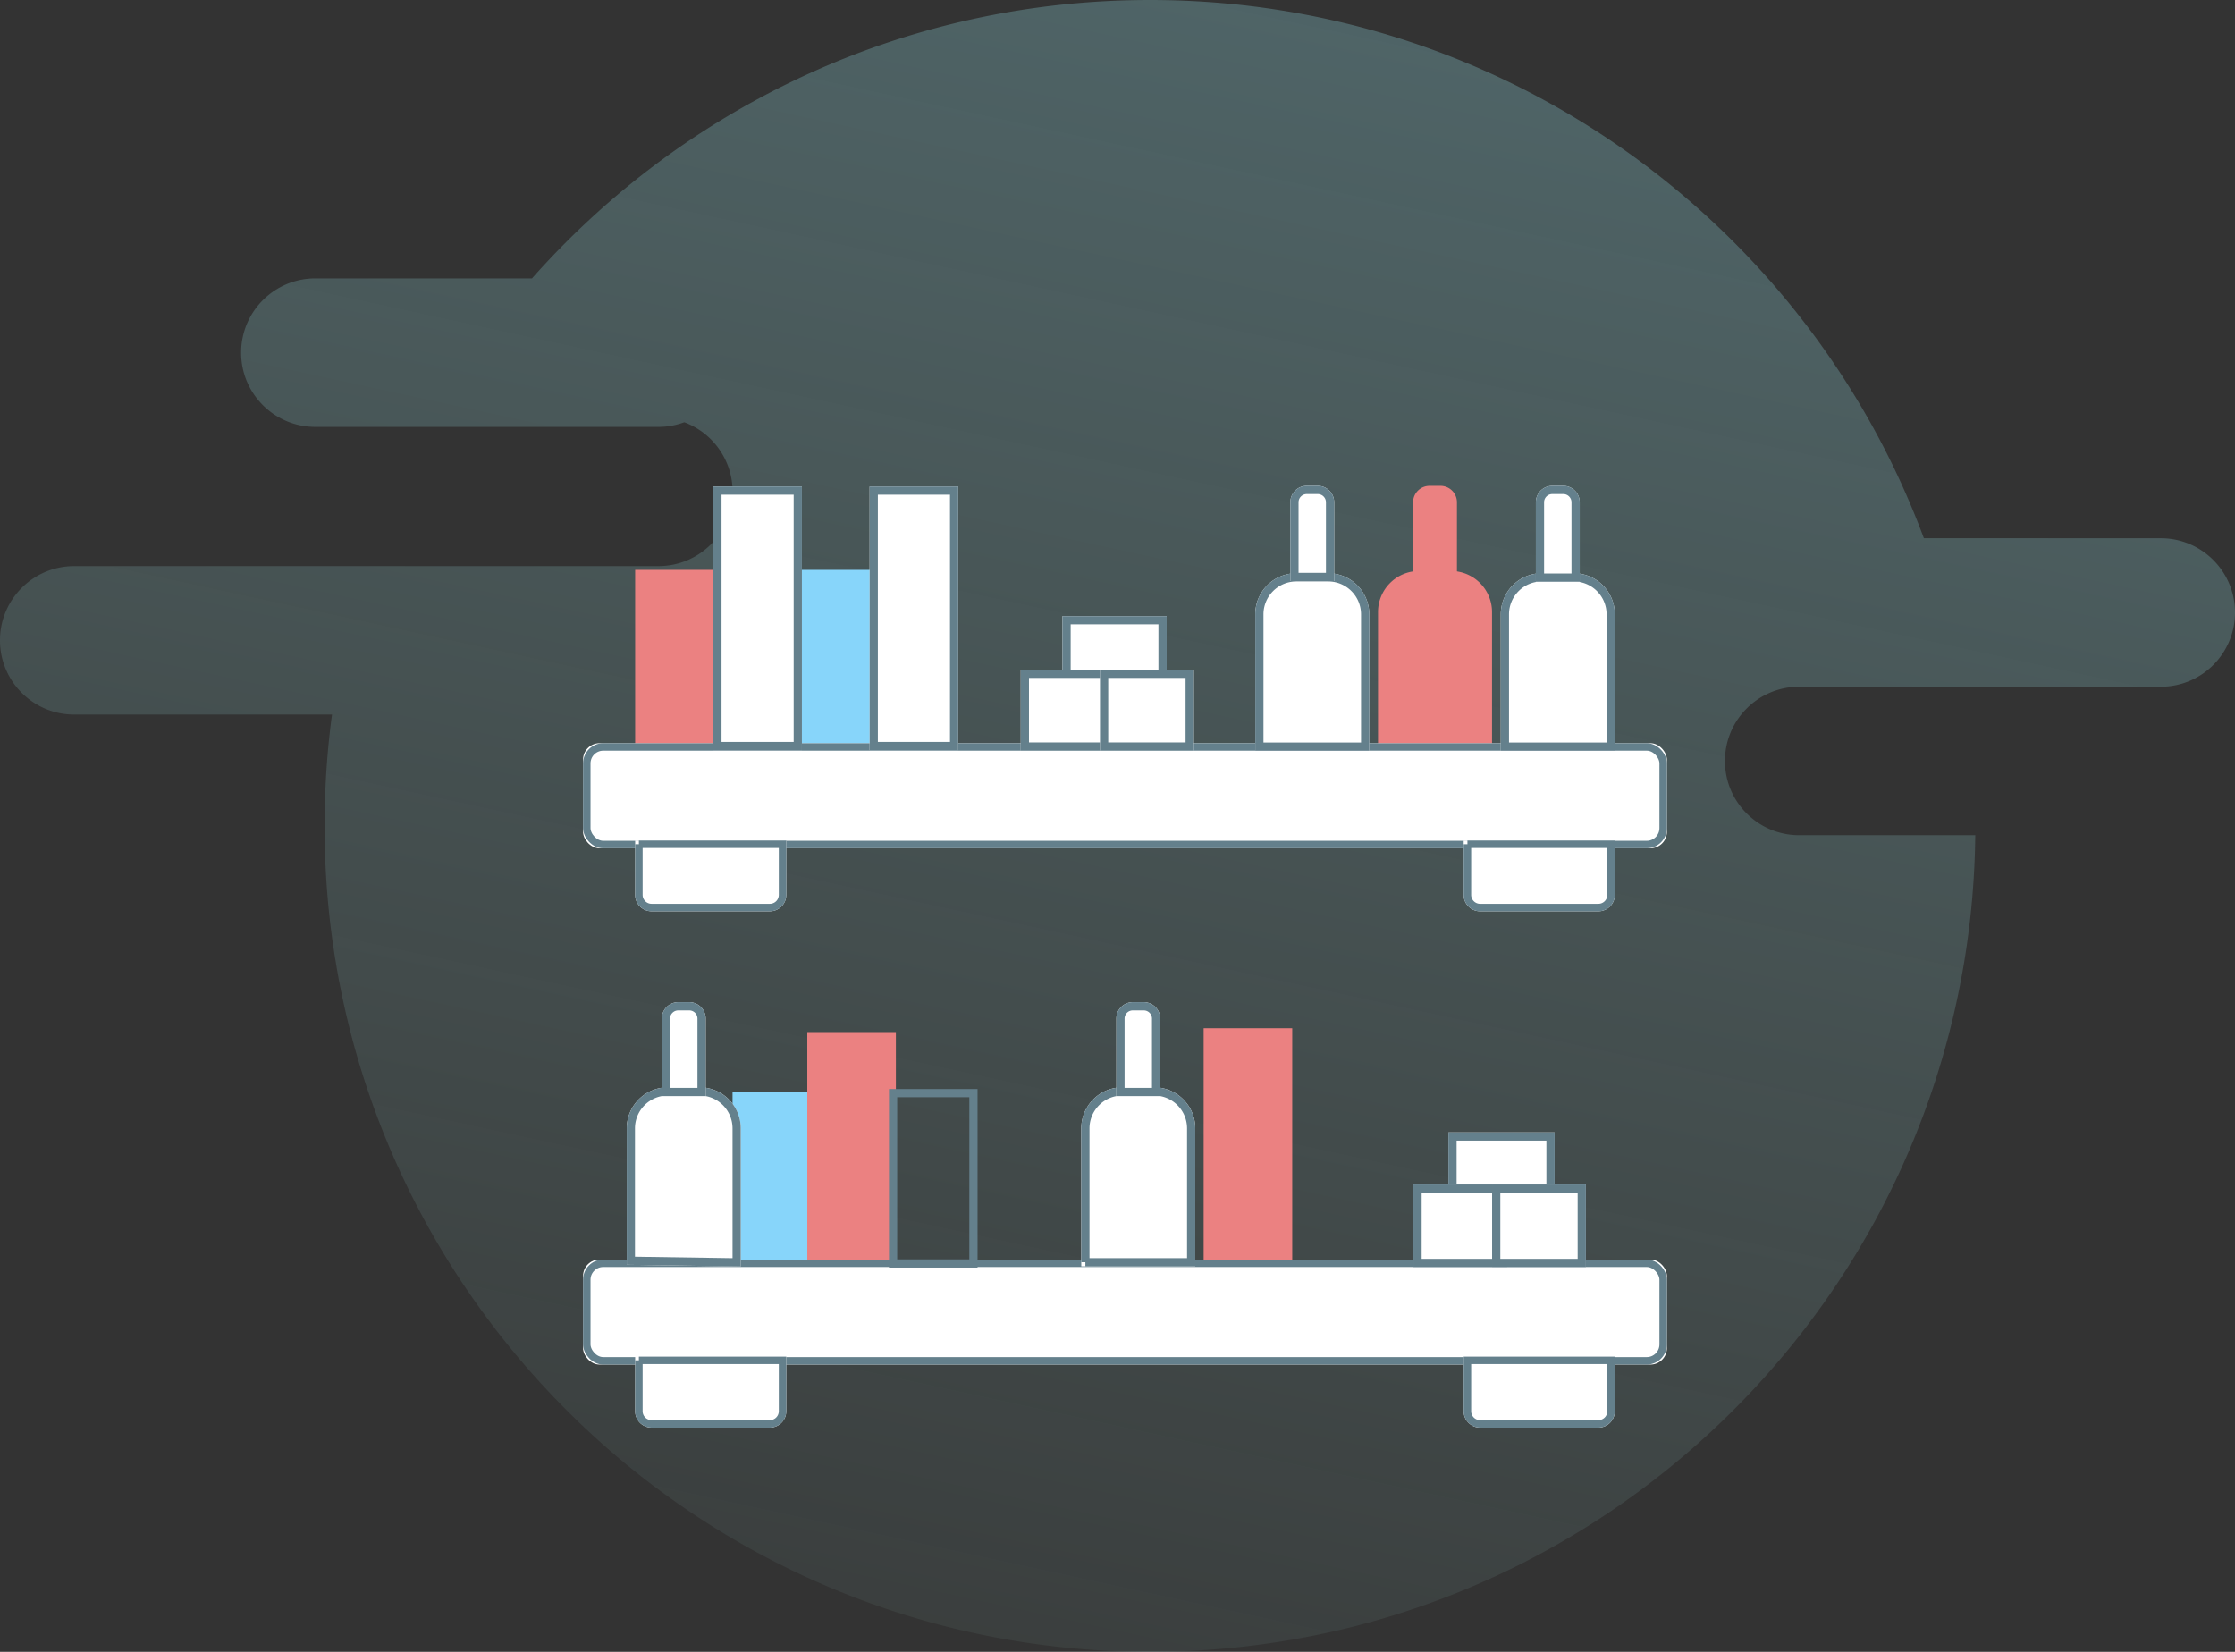 <svg xmlns="http://www.w3.org/2000/svg" xmlns:xlink="http://www.w3.org/1999/xlink" width="299" height="221" viewBox="0 0 299 221">
    <rect x="0" y="0" width="299" height="221" fill="#333333" stroke="none"/>
    <defs>
        <linearGradient id="a" x1="169.961%" x2="38.532%" y1="-324.054%" y2="125.543%">
            <stop offset="0%" stop-color="#44C0FF"/>
            <stop offset="100%" stop-color="#B9F9F0" stop-opacity="0"/>
        </linearGradient>
        <rect id="b" width="145" height="14.054" y="34.433" rx="2.2"/>
        <path id="c" d="M17.428.086h11.85v35.275h-11.85z"/>
        <path id="d" d="M38.341.086h11.851v35.275h-11.85z"/>
        <path id="e" d="M64.135 17.427h13.942v9.135H64.135z"/>
        <path id="f" d="M58.558 24.595h12.548v10.832H58.558z"/>
        <path id="g" d="M69.159 24.595h12.548v10.832H69.159z"/>
        <path id="h" d="M5.5 11.692h4.252a5.5 5.5 0 0 1 5.5 5.5V35.44H0V17.192a5.5 5.5 0 0 1 5.5-5.5z"/>
        <path id="i" d="M6.893 0h1.466a2.2 2.2 0 0 1 2.2 2.2v10.539H4.693V2.2a2.2 2.2 0 0 1 2.2-2.2z"/>
        <path id="j" d="M5.5 11.692h4.252a5.5 5.5 0 0 1 5.5 5.5V35.44H0V17.192a5.5 5.5 0 0 1 5.5-5.5z"/>
        <path id="k" d="M6.893 0h1.466a2.2 2.2 0 0 1 2.2 2.2v10.63H4.693V2.2a2.2 2.2 0 0 1 2.2-2.2z"/>
        <path id="l" d="M6.971 47.454h20.216v7.266a2.2 2.2 0 0 1-2.2 2.2H9.171a2.2 2.2 0 0 1-2.2-2.2v-7.266z"/>
        <path id="m" d="M117.813 47.454h20.216v7.266a2.2 2.2 0 0 1-2.2 2.2h-15.817a2.2 2.2 0 0 1-2.2-2.2v-7.266z"/>
        <rect id="n" width="145" height="14.054" y="34.433" rx="2.2"/>
        <path id="o" d="M5.5 11.389h4.252a5.5 5.5 0 0 1 5.5 5.5v18.476L0 35.135V16.89a5.5 5.5 0 0 1 5.5-5.5z"/>
        <path id="p" d="M6.893 0h1.466a2.2 2.2 0 0 1 2.2 2.2v10.362H4.693V2.2a2.2 2.2 0 0 1 2.2-2.2z"/>
        <path id="q" d="M5.5 11.389h4.252a5.5 5.5 0 0 1 5.5 5.5v18.458H0V16.89a5.5 5.5 0 0 1 5.5-5.5z"/>
        <path id="r" d="M6.893 0h1.466a2.2 2.2 0 0 1 2.2 2.2v10.362H4.693V2.2a2.2 2.2 0 0 1 2.2-2.2z"/>
        <path id="s" d="M115.766 17.424h14.212v9.135h-14.212z"/>
        <path id="t" d="M111.089 24.394h12.548V35.44h-12.548z"/>
        <path id="u" d="M121.613 24.394h12.548V35.44h-12.548z"/>
        <path id="v" d="M6.971 47.422h20.216v7.298a2.2 2.2 0 0 1-2.2 2.2H9.171a2.2 2.2 0 0 1-2.2-2.2v-7.298z"/>
        <path id="w" d="M117.813 47.422h20.216v7.298a2.2 2.2 0 0 1-2.2 2.2h-15.817a2.2 2.2 0 0 1-2.2-2.2v-7.298z"/>
    </defs>
    <g fill="none" fill-rule="evenodd">
        <path d="M-1-40h300v300H-1z"/>
        <path fill="url(#a)" d="M264.255 111.742C263.59 172.197 214.41 221 153.842 221 92.86 221 43.423 171.527 43.423 110.5c0-5.053.34-10.026.995-14.899H9.933C4.447 95.601 0 91.154 0 85.67c0-5.486 4.447-9.933 9.933-9.933h78.146c5.486 0 9.933-4.447 9.933-9.933a9.936 9.936 0 0 0-6.468-9.311 9.912 9.912 0 0 1-3.464.62H42.19c-5.486 0-9.933-4.447-9.933-9.932 0-5.486 4.447-9.933 9.933-9.933H71.17C91.401 14.401 120.941 0 153.842 0 201.3 0 241.763 29.96 257.38 72.011h31.688c5.486 0 9.933 4.447 9.933 9.933 0 5.485-4.447 9.932-9.933 9.932h-48.371c-5.486 0-9.933 4.447-9.933 9.933s4.447 9.933 9.933 9.933h23.559z"/>
        <path fill="#EB8181" d="M84.971 76.243h11.851v23.892H84.971z"/>
        <path fill="#87D5FA" d="M105.885 76.243h11.851v23.892h-11.851z"/>
        <path fill="#EB8181" d="M189.853 76.389h4.251a5.5 5.5 0 0 1 5.5 5.5v18.247h-15.251V81.889a5.5 5.5 0 0 1 5.5-5.5z"/>
        <path fill="#EB8181" d="M191.245 65h1.466a2.2 2.2 0 0 1 2.2 2.2v10.357h-5.866V67.2a2.2 2.2 0 0 1 2.2-2.2z"/>
        <g transform="translate(78 65)">
            <use fill="#FFF" xlink:href="#b"/>
            <rect width="144" height="13.054" x=".5" y="34.933" stroke="#64808C" rx="2.2"/>
        </g>
        <g transform="translate(78 65)">
            <use fill="#FFF" xlink:href="#c"/>
            <path stroke="#64808C" stroke-width="1.1" d="M17.978.636v34.175h10.75V.636h-10.75z"/>
        </g>
        <g transform="translate(78 65)">
            <use fill="#FFF" xlink:href="#d"/>
            <path stroke="#64808C" stroke-width="1.1" d="M38.891.636v34.175h10.751V.636h-10.75z"/>
        </g>
        <g transform="translate(78 65)">
            <use fill="#FFF" xlink:href="#e"/>
            <path stroke="#64808C" stroke-width="1.1" d="M64.685 17.977h12.842v8.035H64.685z"/>
        </g>
        <g transform="translate(78 65)">
            <use fill="#FFF" xlink:href="#f"/>
            <path stroke="#64808C" stroke-width="1.1" d="M59.108 25.145v9.732h11.448v-9.732H59.108z"/>
        </g>
        <g transform="translate(78 65)">
            <use fill="#FFF" xlink:href="#g"/>
            <path stroke="#64808C" stroke-width="1.1" d="M69.709 25.145v9.732h11.448v-9.732H69.709z"/>
        </g>
        <g transform="translate(167.928 65)">
            <use fill="#FFF" xlink:href="#h"/>
            <path stroke="#64808C" stroke-width="1.1" d="M.55 34.89h14.152V17.191a4.95 4.95 0 0 0-4.95-4.95H5.5a4.95 4.95 0 0 0-4.95 4.95V34.89z"/>
        </g>
        <g transform="translate(167.928 65)">
            <use fill="#FFF" xlink:href="#i"/>
            <path stroke="#64808C" stroke-width="1.1" d="M5.243 12.189h4.766V2.2A1.65 1.65 0 0 0 8.359.55H6.893a1.65 1.65 0 0 0-1.65 1.65v9.989z"/>
        </g>
        <g>
            <g transform="translate(200.777 65)">
                <use fill="#FFF" xlink:href="#j"/>
                <path stroke="#64808C" stroke-width="1.1" d="M.55 34.89h14.152V17.191a4.95 4.95 0 0 0-4.95-4.95H5.5a4.95 4.95 0 0 0-4.95 4.95V34.89z"/>
            </g>
            <g transform="translate(200.777 65)">
                <use fill="#FFF" xlink:href="#k"/>
                <path stroke="#64808C" stroke-width="1.1" d="M5.243 12.28h4.766V2.2A1.65 1.65 0 0 0 8.359.55H6.893a1.65 1.65 0 0 0-1.65 1.65v10.08z"/>
            </g>
        </g>
        <g transform="translate(78 65)">
            <use fill="#FFF" xlink:href="#l"/>
            <path stroke="#64808C" d="M7.471 47.954v6.766a1.7 1.7 0 0 0 1.7 1.7h15.817a1.7 1.7 0 0 0 1.7-1.7v-6.766H7.47z"/>
        </g>
        <g transform="translate(78 65)">
            <use fill="#FFF" xlink:href="#m"/>
            <path stroke="#64808C" d="M118.313 47.954v6.766a1.7 1.7 0 0 0 1.7 1.7h15.816a1.7 1.7 0 0 0 1.7-1.7v-6.766h-19.216z"/>
        </g>
        <g>
            <path fill="#87D5FA" d="M98 146.08h11.851v23.892H98z"/>
            <path fill="#EB8181" d="M161.024 137.565h11.851v31.622h-11.851zM108 138.08h11.851v31.622H108z"/>
            <g transform="translate(78 134.08)">
                <use fill="#FFF" xlink:href="#n"/>
                <rect width="144" height="13.054" x=".5" y="34.933" stroke="#64808C" rx="2.2"/>
            </g>
            <g transform="translate(83.847 134.08)">
                <use fill="#FFF" xlink:href="#o"/>
                <path stroke="#64808C" stroke-width="1.1" d="M.55 34.594l14.152.213V16.889a4.95 4.95 0 0 0-4.95-4.95H5.5a4.95 4.95 0 0 0-4.95 4.95v17.705z"/>
            </g>
            <g transform="translate(83.847 134.08)">
                <use fill="#FFF" xlink:href="#p"/>
                <path stroke="#64808C" stroke-width="1.1" d="M5.243 12.012h4.766V2.2A1.65 1.65 0 0 0 8.359.55H6.893a1.65 1.65 0 0 0-1.65 1.65v9.812z"/>
            </g>
            <g transform="translate(144.653 134.08)">
                <use fill="#FFF" xlink:href="#q"/>
                <path stroke="#64808C" stroke-width="1.1" d="M.55 34.797h14.152V16.89a4.95 4.95 0 0 0-4.95-4.95H5.5a4.95 4.95 0 0 0-4.95 4.95v17.908z"/>
            </g>
            <g transform="translate(144.653 134.08)">
                <use fill="#FFF" xlink:href="#r"/>
                <path stroke="#64808C" stroke-width="1.1" d="M5.243 12.012h4.766V2.2A1.65 1.65 0 0 0 8.359.55H6.893a1.65 1.65 0 0 0-1.65 1.65v9.812z"/>
            </g>
            <path stroke="#64808C" stroke-width="1.1" d="M119.477 146.247v22.792h10.751v-22.792h-10.75z"/>
            <g transform="translate(78 134.08)">
                <use fill="#FFF" xlink:href="#s"/>
                <path stroke="#64808C" stroke-width="1.1" d="M116.316 17.974h13.112v8.035h-13.112z"/>
            </g>
            <g transform="translate(78 134.08)">
                <use fill="#FFF" xlink:href="#t"/>
                <path stroke="#64808C" stroke-width="1.1" d="M111.639 24.944v9.945h11.448v-9.945h-11.448z"/>
            </g>
            <g transform="translate(78 134.08)">
                <use fill="#FFF" xlink:href="#u"/>
                <path stroke="#64808C" stroke-width="1.1" d="M122.163 24.944v9.945h11.448v-9.945h-11.448z"/>
            </g>
            <g transform="translate(78 134.08)">
                <use fill="#FFF" xlink:href="#v"/>
                <path stroke="#64808C" d="M7.471 47.922v6.798a1.7 1.7 0 0 0 1.7 1.7h15.817a1.7 1.7 0 0 0 1.7-1.7v-6.798H7.47z"/>
            </g>
            <g transform="translate(78 134.08)">
                <use fill="#FFF" xlink:href="#w"/>
                <path stroke="#64808C" d="M118.313 47.922v6.798a1.7 1.7 0 0 0 1.7 1.7h15.816a1.7 1.7 0 0 0 1.7-1.7v-6.798h-19.216z"/>
            </g>
        </g>
    </g>
</svg>
